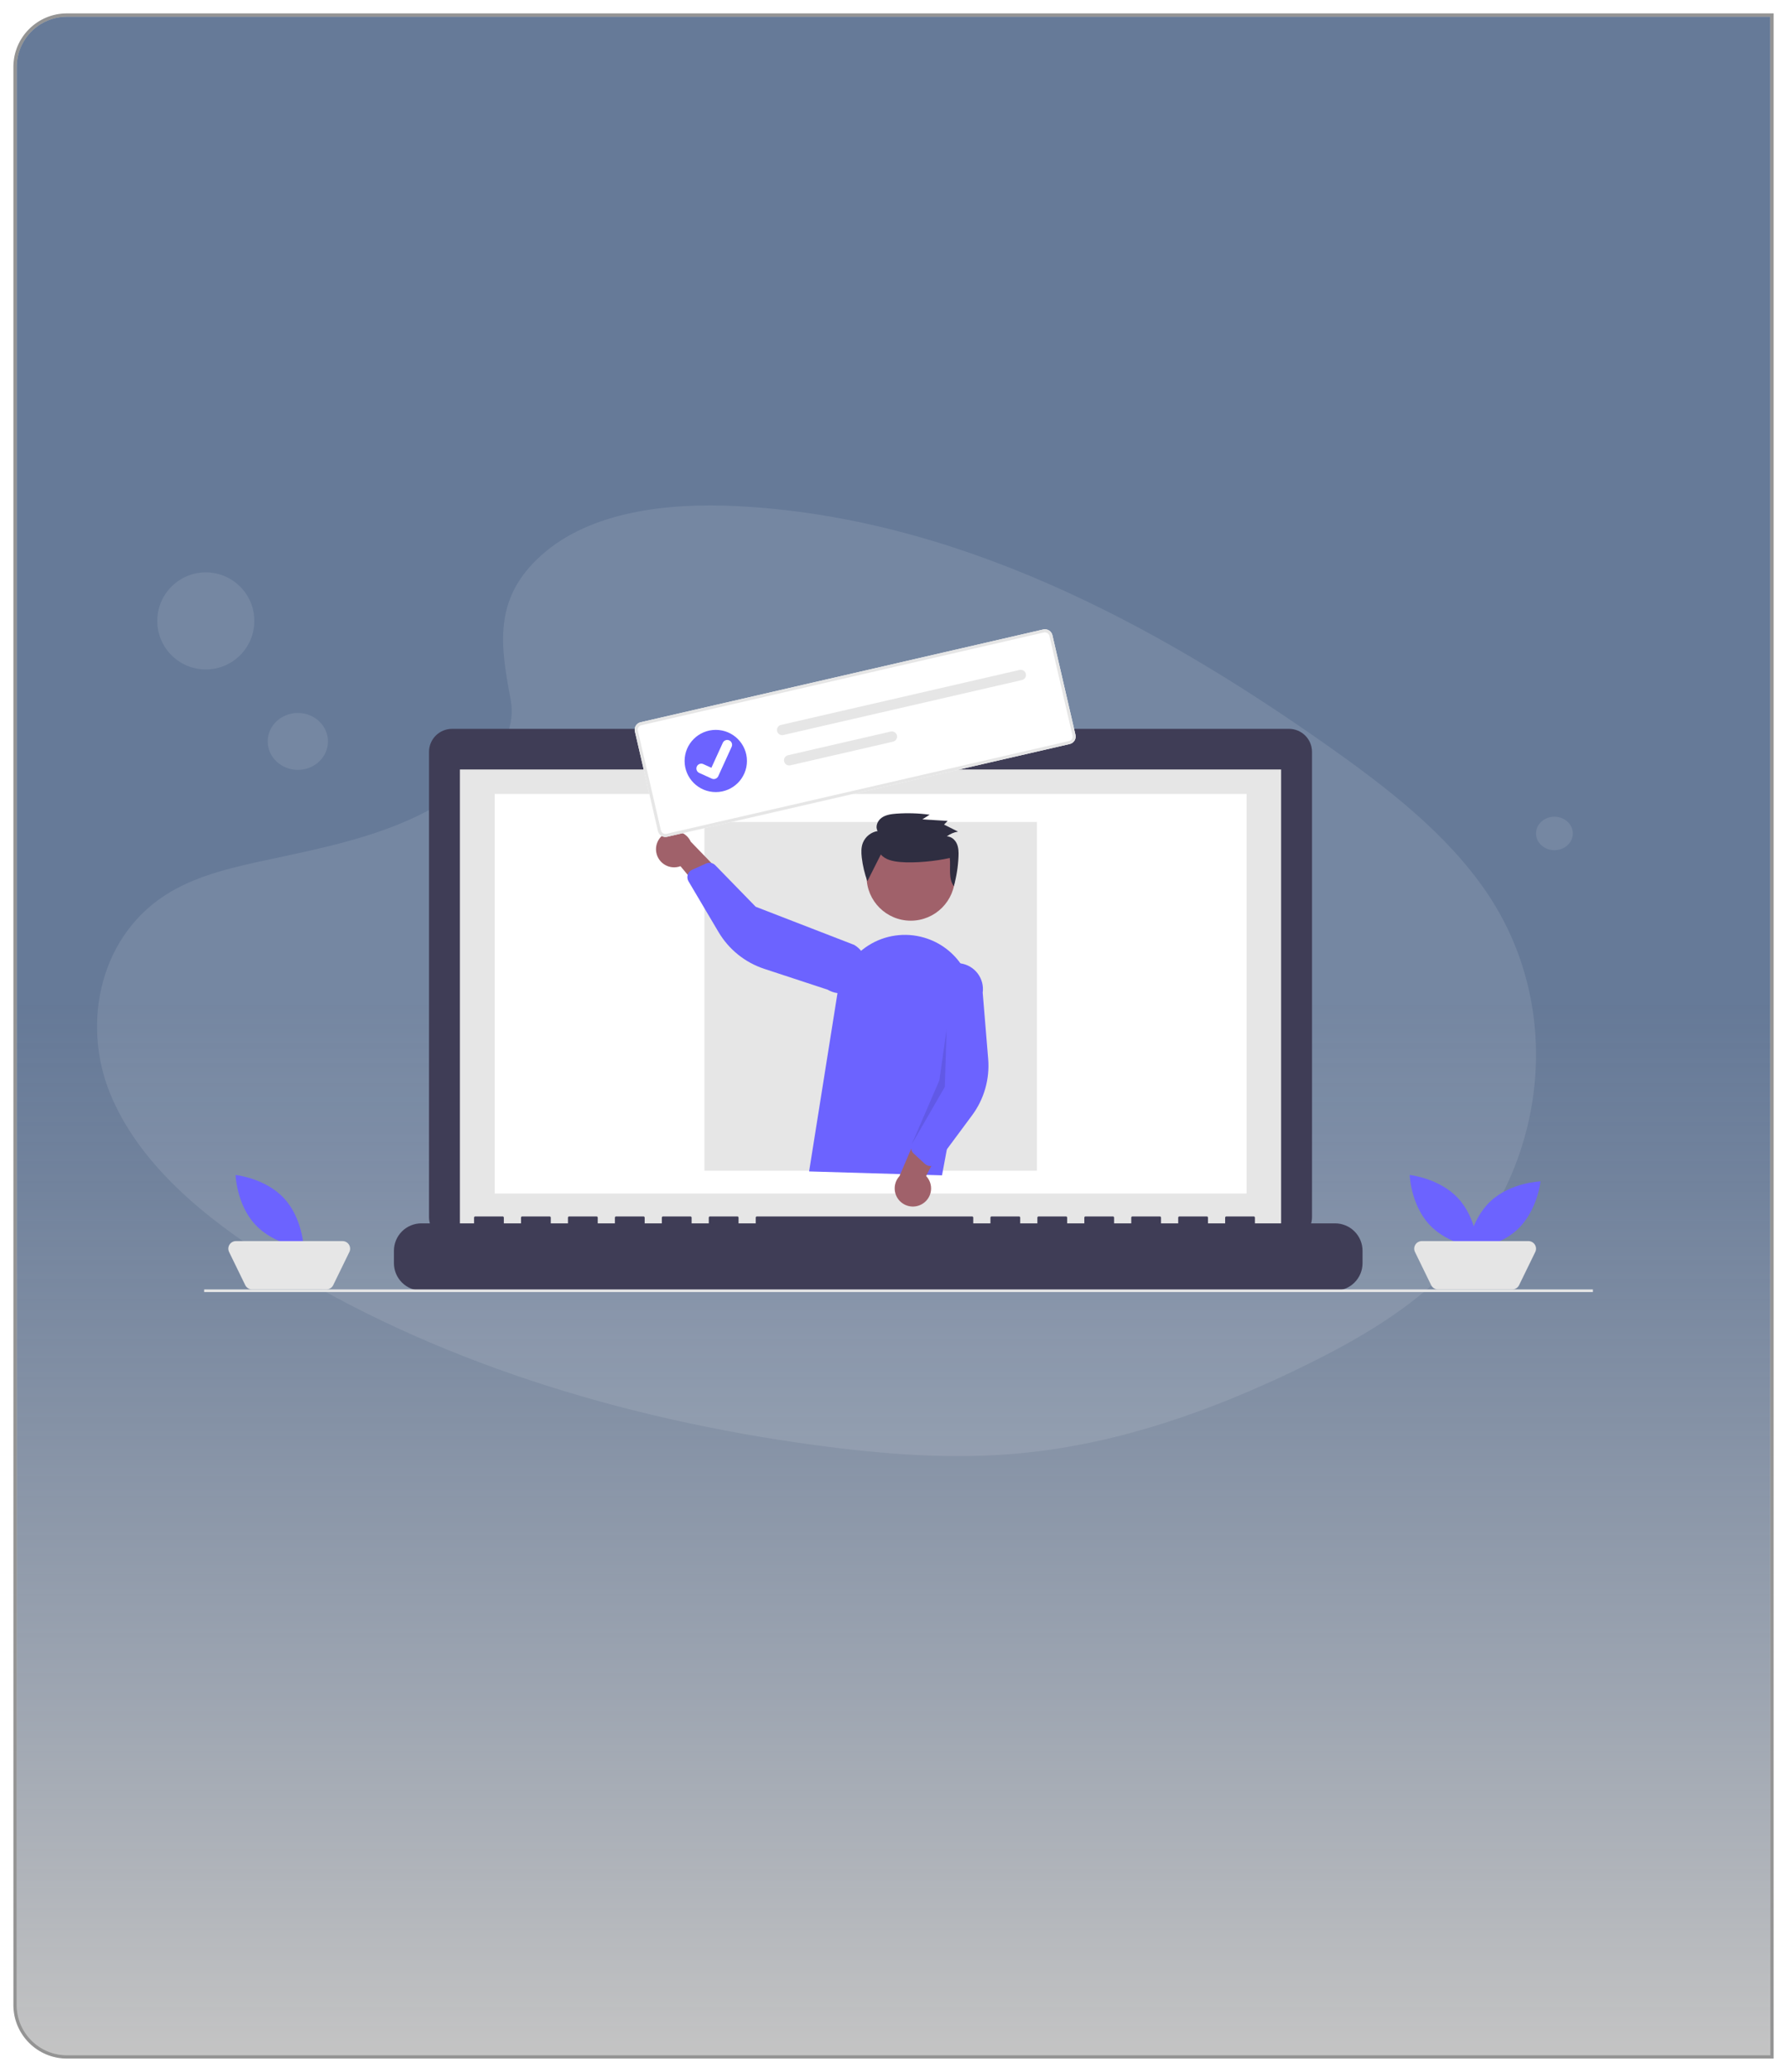 <svg width="534" height="619" viewBox="0 0 534 619" fill="none" xmlns="http://www.w3.org/2000/svg">
<g filter="url(#filter0_d)">
<path d="M5 16C5 7.716 11.716 1 20 1H529V610H20C11.716 610 5 603.284 5 595V16Z" fill="url(#paint0_linear)"/>
<path d="M529.5 1V0.5H529H20C11.44 0.5 4.5 7.44 4.5 16V595C4.5 603.56 11.44 610.5 20 610.5H529H529.5V610V1Z" stroke="black" stroke-opacity="0.42"/>
</g>
<path opacity="0.1" d="M161.774 165.883C176.362 152.823 199.267 150.172 220.11 151.2C285.587 154.471 344.691 186.222 395.813 222.139C414.32 235.141 432.542 249.153 444.556 267.059C469.011 303.514 461.76 354.009 427.751 384.037C416.182 394.254 402.159 402.086 387.756 409.032C362.164 421.377 334.53 431.285 305.473 434.108C284.749 436.117 263.768 434.484 243.171 431.675C185.608 423.839 129.121 406.485 81.771 376.833C61.004 363.821 41.426 347.648 32.867 326.595C24.308 305.542 29.786 278.89 51.013 266.416C59.786 261.265 70.274 258.937 80.539 256.751C95.653 253.533 111.008 250.362 124.642 243.825C138.728 237.069 155.41 224.005 152.604 209.07C149.59 193.016 147.22 178.909 161.774 165.883Z" fill="white"/>
<path opacity="0.1" d="M61.5 200C69.508 200 76 193.508 76 185.5C76 177.492 69.508 171 61.5 171C53.492 171 47 177.492 47 185.5C47 193.508 53.492 200 61.5 200Z" fill="white"/>
<path opacity="0.1" d="M89 230C93.971 230 98 226.194 98 221.5C98 216.806 93.971 213 89 213C84.029 213 80 216.806 80 221.5C80 226.194 84.029 230 89 230Z" fill="white"/>
<path opacity="0.1" d="M464.5 254C467.538 254 470 251.761 470 249C470 246.239 467.538 244 464.5 244C461.462 244 459 246.239 459 249C459 251.761 461.462 254 464.5 254Z" fill="white"/>
<path d="M385.174 217.747H283.411V215.655H237.268V217.747H135.086C133.26 217.747 131.509 218.471 130.218 219.759C128.927 221.047 128.202 222.794 128.202 224.615V224.615V363.634C128.202 365.455 128.927 367.202 130.218 368.49C131.509 369.778 133.26 370.502 135.086 370.502H385.174C387 370.502 388.751 369.778 390.042 368.49C391.333 367.202 392.059 365.455 392.059 363.634V224.615C392.058 222.793 391.333 221.047 390.042 219.759C388.751 218.471 387 217.747 385.174 217.747V217.747Z" fill="#3F3D56"/>
<path d="M382.829 229.884H137.431V367.99H382.829V229.884Z" fill="#E6E6E6"/>
<path d="M372.506 237.187H147.838V356.563H372.506V237.187Z" fill="white"/>
<path d="M259.92 226.118C261.31 226.118 262.437 224.994 262.437 223.607C262.437 222.22 261.31 221.096 259.92 221.096C258.53 221.096 257.403 222.22 257.403 223.607C257.403 224.994 258.53 226.118 259.92 226.118Z" fill="#6C63FF"/>
<path d="M398.948 365.479H374.999V363.757C374.999 363.667 374.963 363.58 374.899 363.516C374.835 363.452 374.747 363.416 374.657 363.416H366.445C366.355 363.416 366.268 363.452 366.203 363.516C366.139 363.58 366.103 363.667 366.103 363.757V363.757V365.479H360.971V363.757C360.971 363.667 360.935 363.58 360.871 363.516C360.807 363.452 360.72 363.416 360.629 363.416H352.418C352.327 363.416 352.24 363.452 352.176 363.516C352.112 363.58 352.076 363.667 352.076 363.757V363.757V365.479H346.944V363.757C346.944 363.667 346.908 363.58 346.844 363.516C346.78 363.452 346.693 363.416 346.602 363.416H338.391C338.3 363.416 338.213 363.452 338.149 363.516C338.084 363.58 338.048 363.667 338.048 363.757V363.757V365.479H332.917V363.757C332.917 363.667 332.88 363.58 332.816 363.516C332.752 363.452 332.665 363.416 332.574 363.416H324.363C324.273 363.416 324.186 363.452 324.121 363.516C324.057 363.58 324.021 363.667 324.021 363.757V363.757V365.479H318.889V363.757C318.889 363.667 318.853 363.58 318.789 363.516C318.725 363.452 318.638 363.416 318.547 363.416H310.336C310.245 363.416 310.158 363.452 310.094 363.516C310.03 363.58 309.994 363.667 309.994 363.757V363.757V365.479H304.862V363.757C304.862 363.667 304.826 363.58 304.761 363.516C304.697 363.452 304.61 363.416 304.519 363.416H296.31C296.219 363.416 296.132 363.452 296.068 363.516C296.004 363.58 295.968 363.667 295.968 363.757V363.757V365.479H290.834V363.757C290.834 363.667 290.798 363.58 290.734 363.516C290.67 363.452 290.583 363.416 290.492 363.416H226.171C226.08 363.416 225.993 363.452 225.929 363.516C225.865 363.58 225.829 363.667 225.829 363.757V363.757V365.479H220.697V363.757C220.697 363.667 220.661 363.58 220.597 363.516C220.533 363.452 220.446 363.416 220.355 363.416H212.144C212.053 363.416 211.966 363.452 211.902 363.516C211.838 363.58 211.801 363.667 211.801 363.757V363.757V365.479H206.67V363.757C206.67 363.667 206.634 363.58 206.569 363.516C206.505 363.452 206.418 363.416 206.327 363.416H198.117C198.026 363.416 197.939 363.452 197.875 363.516C197.81 363.58 197.774 363.667 197.774 363.757V363.757V365.479H192.642V363.757C192.642 363.667 192.606 363.58 192.542 363.516C192.478 363.452 192.391 363.416 192.3 363.416H184.089C183.998 363.416 183.911 363.452 183.847 363.516C183.783 363.58 183.747 363.667 183.747 363.757V363.757V365.479H178.616V363.757C178.616 363.667 178.58 363.58 178.516 363.516C178.452 363.452 178.364 363.416 178.274 363.416H170.062C169.971 363.416 169.884 363.452 169.82 363.516C169.755 363.58 169.719 363.667 169.719 363.757V363.757V365.479H164.588V363.757C164.588 363.667 164.552 363.58 164.487 363.516C164.423 363.452 164.336 363.416 164.245 363.416H156.034C155.943 363.416 155.856 363.452 155.792 363.516C155.728 363.58 155.692 363.667 155.692 363.757V363.757V365.479H150.56V363.757C150.56 363.667 150.524 363.58 150.46 363.516C150.396 363.452 150.309 363.416 150.218 363.416H142.005C141.914 363.416 141.827 363.452 141.763 363.516C141.699 363.58 141.663 363.667 141.663 363.757V363.757V365.479H125.927C123.749 365.479 121.66 366.342 120.12 367.879C118.58 369.415 117.715 371.498 117.715 373.671V377.375C117.715 379.548 118.58 381.632 120.12 383.168C121.66 384.704 123.749 385.567 125.927 385.567H398.948C401.126 385.567 403.214 384.704 404.754 383.168C406.294 381.632 407.159 379.548 407.159 377.376V373.672C407.159 371.499 406.294 369.415 404.754 367.879C403.214 366.343 401.126 365.48 398.948 365.48V365.479Z" fill="#3F3D56"/>
<path d="M309.847 245.56H210.497V349.751H309.847V245.56Z" fill="#E6E6E6"/>
<path d="M476 385.22H61V386H476V385.22Z" fill="#E6E6E6"/>
<path d="M435.696 357.956C441.319 363.976 441.609 372.824 441.609 372.824C441.609 372.824 432.783 371.912 427.16 365.892C421.537 359.872 421.247 351.024 421.247 351.024C421.247 351.024 430.073 351.937 435.696 357.956Z" fill="#6C63FF"/>
<path d="M453.398 367.353C447.364 372.963 438.495 373.252 438.495 373.252C438.495 373.252 439.41 364.447 445.443 358.837C451.477 353.227 460.346 352.937 460.346 352.937C460.346 352.937 459.432 361.743 453.398 367.353Z" fill="#6C63FF"/>
<path d="M451.898 385.219H429.705C429.279 385.219 428.862 385.1 428.501 384.875C428.14 384.649 427.85 384.327 427.664 383.945L422.832 374.036C422.663 373.691 422.585 373.308 422.606 372.925C422.626 372.541 422.744 372.169 422.948 371.844C423.152 371.518 423.436 371.25 423.773 371.064C424.11 370.878 424.488 370.78 424.873 370.781H456.73C457.115 370.78 457.494 370.878 457.831 371.064C458.167 371.25 458.451 371.518 458.656 371.844C458.86 372.169 458.977 372.541 458.998 372.925C459.018 373.308 458.94 373.691 458.771 374.036L453.94 383.945C453.754 384.328 453.463 384.65 453.102 384.875C452.741 385.1 452.324 385.22 451.898 385.22L451.898 385.219Z" fill="#E5E5E5"/>
<path d="M84.843 357.956C90.466 363.976 90.756 372.824 90.756 372.824C90.756 372.824 81.93 371.912 76.307 365.892C70.684 359.872 70.394 351.024 70.394 351.024C70.394 351.024 79.22 351.937 84.843 357.956Z" fill="#6C63FF"/>
<path d="M97.525 385.219H75.332C74.906 385.219 74.489 385.1 74.128 384.875C73.767 384.649 73.477 384.327 73.29 383.945L68.459 374.036C68.29 373.691 68.212 373.308 68.232 372.925C68.253 372.541 68.37 372.169 68.575 371.844C68.779 371.518 69.063 371.25 69.399 371.064C69.736 370.878 70.115 370.78 70.5 370.781H102.357C102.742 370.78 103.121 370.878 103.457 371.064C103.794 371.25 104.078 371.518 104.282 371.844C104.486 372.169 104.604 372.541 104.625 372.925C104.645 373.308 104.567 373.691 104.398 374.036L99.566 383.945C99.38 384.328 99.09 384.65 98.729 384.875C98.368 385.1 97.951 385.22 97.525 385.22L97.525 385.219Z" fill="#E6E6E6"/>
<path d="M272.16 275.055C279.452 275.055 285.363 269.157 285.363 261.882C285.363 254.607 279.452 248.709 272.16 248.709C264.867 248.709 258.956 254.607 258.956 261.882C258.956 269.157 264.867 275.055 272.16 275.055Z" fill="#A0616A"/>
<path d="M241.78 349.965L250.306 296.412C250.76 293.564 251.816 290.846 253.404 288.438C254.992 286.029 257.077 283.986 259.518 282.443C261.959 280.901 264.702 279.895 267.564 279.492C270.425 279.089 273.34 279.299 276.114 280.108V280.108C280.963 281.507 285.116 284.66 287.76 288.951C290.405 293.241 291.351 298.361 290.414 303.311L281.496 351.136L241.78 349.965Z" fill="#6C63FF"/>
<path d="M275.805 359.547C276.464 359.113 277.02 358.539 277.434 357.867C277.847 357.195 278.107 356.441 278.197 355.658C278.286 354.874 278.203 354.081 277.952 353.333C277.701 352.586 277.288 351.902 276.744 351.331L285.558 334.302L275.632 335.358L268.783 351.368C267.885 352.345 267.377 353.616 267.355 354.941C267.332 356.267 267.797 357.554 268.661 358.561C269.526 359.568 270.729 360.224 272.045 360.406C273.361 360.588 274.699 360.282 275.805 359.548L275.805 359.547Z" fill="#A0616A"/>
<path d="M277.693 348.327C277.205 348.258 276.75 348.043 276.388 347.71L273.016 344.601C272.651 344.263 272.4 343.822 272.295 343.338C272.19 342.853 272.237 342.348 272.429 341.89L279.169 325.952L278.213 294.458C278.492 292.415 279.574 290.566 281.219 289.319C282.865 288.071 284.94 287.527 286.988 287.805C289.036 288.084 290.889 289.163 292.139 290.805C293.39 292.447 293.936 294.517 293.656 296.56V296.56L295.291 316.357C295.788 322.366 294.081 328.35 290.486 333.196L279.975 347.373C279.773 347.645 279.516 347.872 279.22 348.039C278.924 348.206 278.596 348.308 278.258 348.34C278.07 348.358 277.88 348.354 277.693 348.327V348.327Z" fill="#6C63FF"/>
<path d="M196.123 254.705C196.267 255.48 196.579 256.214 197.038 256.856C197.498 257.498 198.092 258.031 198.78 258.419C199.468 258.807 200.233 259.039 201.021 259.1C201.809 259.161 202.601 259.049 203.341 258.771L215.623 273.509L218.517 263.977L206.41 251.443C205.858 250.238 204.883 249.276 203.668 248.74C202.454 248.203 201.085 248.128 199.819 248.529C198.554 248.931 197.479 249.78 196.798 250.918C196.117 252.056 195.877 253.403 196.123 254.705H196.123Z" fill="#A0616A"/>
<path d="M205.744 260.813C205.997 260.392 206.374 260.058 206.822 259.856L211.007 257.97C211.461 257.767 211.966 257.707 212.455 257.8C212.943 257.893 213.391 258.133 213.738 258.488L225.822 270.894L255.264 282.294C256.145 282.816 256.914 283.505 257.527 284.323C258.141 285.14 258.587 286.071 258.84 287.061C259.093 288.05 259.148 289.08 259.001 290.091C258.855 291.102 258.511 292.074 257.988 292.953C257.465 293.831 256.774 294.598 255.954 295.209C255.133 295.821 254.201 296.265 253.208 296.517C252.216 296.768 251.184 296.822 250.17 296.676C249.157 296.529 248.183 296.185 247.303 295.663V295.663L228.392 289.446C222.653 287.56 217.795 283.658 214.723 278.466L205.736 263.282C205.563 262.99 205.454 262.665 205.416 262.328C205.377 261.992 205.41 261.65 205.513 261.327C205.57 261.147 205.648 260.975 205.745 260.814L205.744 260.813Z" fill="#6C63FF"/>
<path opacity="0.1" d="M282.869 307.559L282.332 324.722L272.429 341.892L280.698 322.759L282.869 307.559Z" fill="black"/>
<path d="M263.218 255.279C264.58 256.887 266.884 257.341 269.01 257.527C273.328 257.905 279.607 257.293 283.826 256.32C284.128 259.232 283.307 262.372 285.026 264.767C285.832 261.867 286.3 258.884 286.422 255.877C286.474 254.589 286.454 253.253 285.929 252.069C285.404 250.885 284.258 249.88 282.939 249.87C283.919 249.128 285.067 248.638 286.282 248.444L282.104 246.35L283.177 245.251L275.614 244.789L277.804 243.401C274.508 242.949 271.172 242.844 267.853 243.088C266.312 243.202 264.701 243.418 263.452 244.309C262.204 245.2 261.482 246.97 262.257 248.278C261.287 248.437 260.373 248.841 259.603 249.451C258.832 250.061 258.231 250.857 257.855 251.764C257.298 253.171 257.349 254.736 257.521 256.236C257.806 258.636 258.365 260.995 259.187 263.268" fill="#2F2E41"/>
<path d="M319.663 222.279L199.349 249.991C198.758 250.126 198.138 250.022 197.624 249.702C197.11 249.381 196.744 248.87 196.607 248.281L189.717 218.506C189.581 217.917 189.685 217.298 190.006 216.785C190.328 216.272 190.84 215.907 191.43 215.77L311.744 188.058C312.335 187.923 312.956 188.027 313.47 188.348C313.984 188.668 314.35 189.179 314.487 189.768L321.377 219.543C321.512 220.133 321.408 220.752 321.087 221.265C320.766 221.777 320.254 222.142 319.663 222.279Z" fill="white"/>
<path d="M319.663 222.279L199.349 249.991C198.758 250.126 198.138 250.022 197.624 249.702C197.11 249.381 196.744 248.87 196.607 248.281L189.717 218.506C189.581 217.917 189.685 217.298 190.006 216.785C190.328 216.272 190.84 215.907 191.43 215.77L311.744 188.058C312.335 187.923 312.956 188.027 313.47 188.348C313.984 188.668 314.35 189.179 314.487 189.768L321.377 219.543C321.512 220.133 321.408 220.752 321.087 221.265C320.766 221.777 320.254 222.142 319.663 222.279ZM191.636 216.66C191.282 216.742 190.974 216.961 190.782 217.268C190.589 217.576 190.526 217.948 190.608 218.301L197.498 248.076C197.58 248.43 197.799 248.737 198.108 248.929C198.417 249.121 198.789 249.184 199.144 249.102L319.458 221.39C319.812 221.309 320.119 221.09 320.312 220.782C320.505 220.474 320.567 220.102 320.486 219.749L313.596 189.973C313.513 189.62 313.294 189.313 312.985 189.121C312.677 188.928 312.304 188.866 311.95 188.947L191.636 216.66Z" fill="#E6E6E6"/>
<path d="M233.384 216.568C233.185 216.613 232.997 216.697 232.831 216.815C232.665 216.932 232.523 217.082 232.415 217.254C232.307 217.426 232.233 217.618 232.199 217.819C232.165 218.02 232.171 218.225 232.217 218.423C232.262 218.621 232.346 218.809 232.465 218.975C232.583 219.14 232.732 219.281 232.905 219.39C233.078 219.498 233.27 219.571 233.471 219.605C233.672 219.638 233.878 219.632 234.077 219.587L234.082 219.586L305.392 203.161C305.793 203.068 306.14 202.82 306.358 202.472C306.575 202.124 306.646 201.704 306.553 201.304C306.461 200.904 306.213 200.557 305.864 200.34C305.515 200.122 305.094 200.051 304.694 200.143L233.384 216.568Z" fill="#E6E6E6"/>
<path d="M235.479 225.623C235.28 225.668 235.093 225.752 234.926 225.87C234.76 225.988 234.619 226.137 234.51 226.309C234.402 226.481 234.329 226.673 234.295 226.874C234.261 227.075 234.267 227.28 234.312 227.478C234.358 227.677 234.442 227.864 234.56 228.03C234.678 228.196 234.828 228.337 235.001 228.445C235.173 228.553 235.366 228.626 235.567 228.66C235.768 228.693 235.974 228.688 236.172 228.642L236.178 228.641L266.862 221.573C267.264 221.481 267.612 221.234 267.831 220.886C268.049 220.538 268.12 220.118 268.029 219.718C267.937 219.318 267.689 218.97 267.341 218.752C266.992 218.533 266.571 218.462 266.169 218.554L266.164 218.555L235.479 225.623Z" fill="#E6E6E6"/>
<path d="M213.889 236.637C219.034 236.637 223.204 232.476 223.204 227.344C223.204 222.211 219.034 218.051 213.889 218.051C208.745 218.051 204.575 222.211 204.575 227.344C204.575 232.476 208.745 236.637 213.889 236.637Z" fill="#6C63FF"/>
<path d="M213.627 232.705C213.322 232.775 213.003 232.745 212.717 232.619L212.699 232.611L208.951 230.913C208.777 230.835 208.62 230.723 208.489 230.583C208.359 230.444 208.257 230.281 208.19 230.102C208.123 229.924 208.091 229.734 208.098 229.544C208.104 229.353 208.148 229.166 208.228 228.992C208.307 228.819 208.419 228.662 208.559 228.532C208.699 228.402 208.863 228.301 209.042 228.234C209.22 228.167 209.411 228.137 209.602 228.143C209.793 228.15 209.98 228.194 210.154 228.273L212.583 229.376L215.99 221.907C216.15 221.558 216.442 221.286 216.802 221.151C217.163 221.016 217.563 221.03 217.913 221.189V221.189L217.893 221.238L217.914 221.189C218.265 221.348 218.537 221.64 218.672 222C218.807 222.36 218.793 222.758 218.634 223.108L214.627 231.894C214.534 232.096 214.396 232.275 214.223 232.415C214.049 232.556 213.846 232.654 213.629 232.704L213.627 232.705Z" fill="white"/>
<defs>
<filter id="filter0_d" x="0" y="0" width="534" height="619" filterUnits="userSpaceOnUse" color-interpolation-filters="sRGB">
<feFlood flood-opacity="0" result="BackgroundImageFix"/>
<feColorMatrix in="SourceAlpha" type="matrix" values="0 0 0 0 0 0 0 0 0 0 0 0 0 0 0 0 0 0 127 0"/>
<feOffset dy="4"/>
<feGaussianBlur stdDeviation="2"/>
<feColorMatrix type="matrix" values="0 0 0 0 0 0 0 0 0 0 0 0 0 0 0 0 0 0 0.25 0"/>
<feBlend mode="normal" in2="BackgroundImageFix" result="effect1_dropShadow"/>
<feBlend mode="normal" in="SourceGraphic" in2="effect1_dropShadow" result="shape"/>
</filter>
<linearGradient id="paint0_linear" x1="267" y1="1" x2="267" y2="610" gradientUnits="userSpaceOnUse">
<stop offset="0.484" stop-color="#3D567C" stop-opacity="0.79"/>
<stop offset="1" stop-color="#C4C4C4"/>
</linearGradient>
</defs>
</svg>
